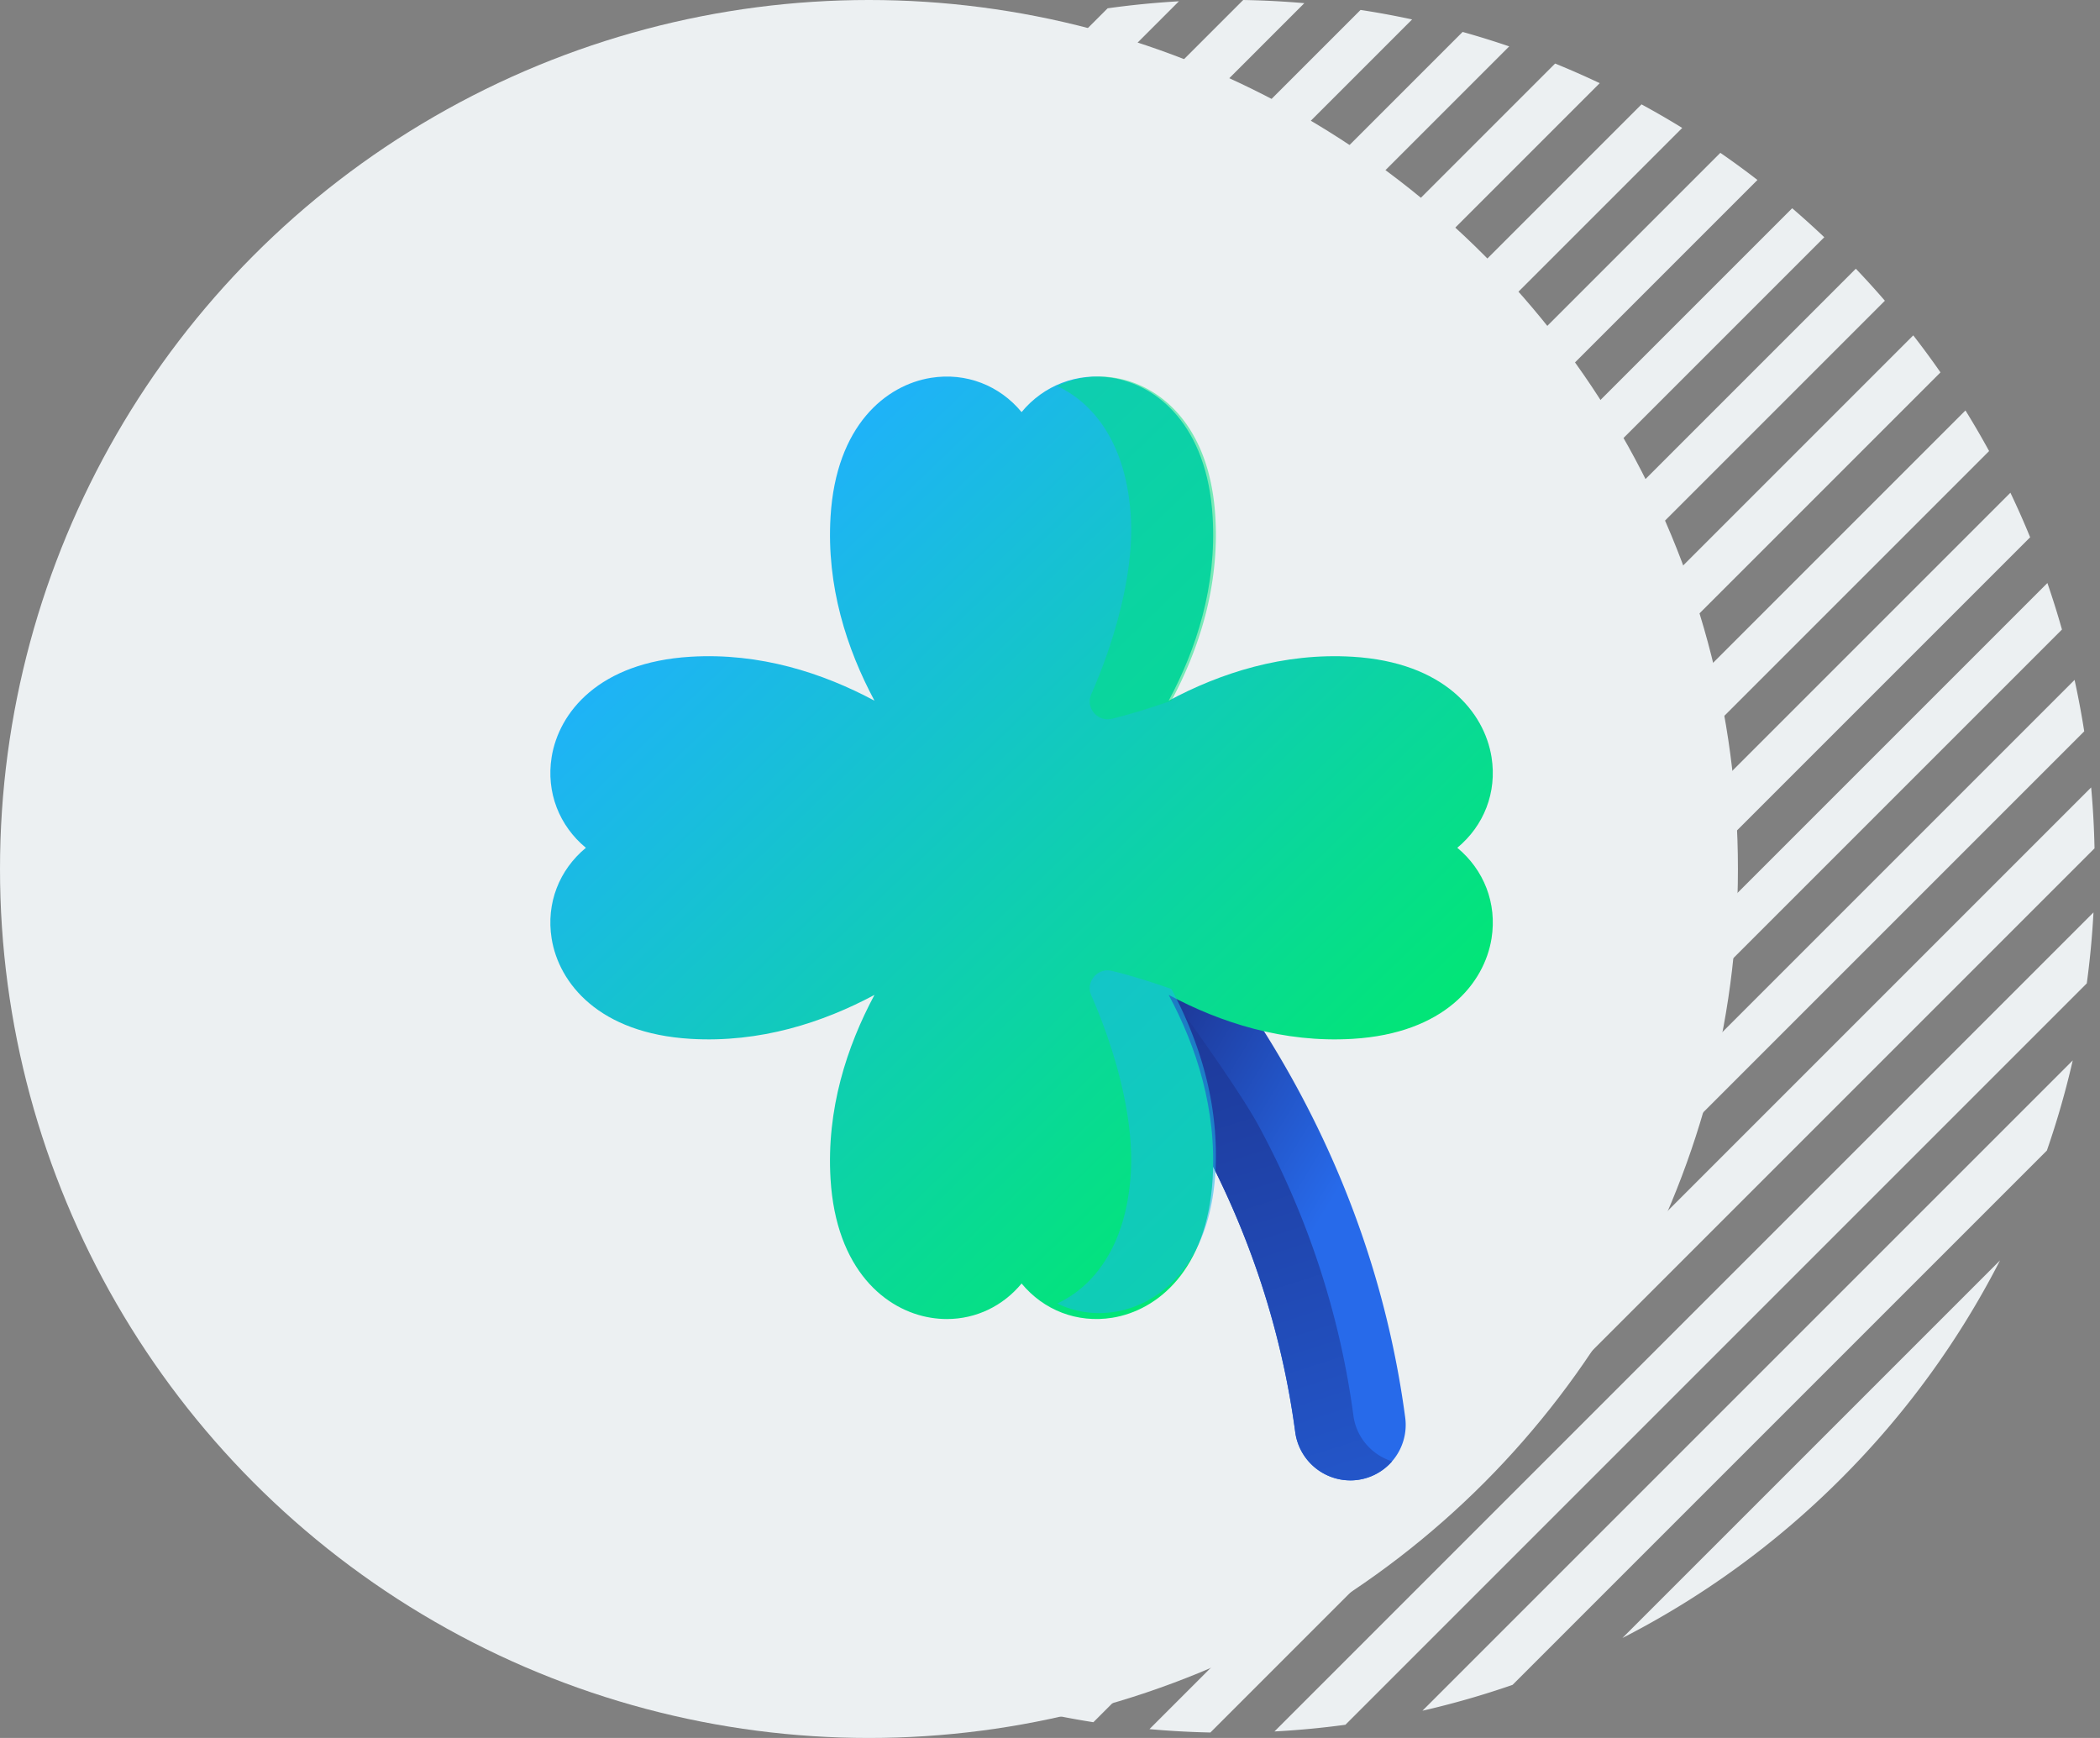 <svg xmlns="http://www.w3.org/2000/svg" viewBox="0 0 145 120">
    <rect x="0" y="0" width="145" height="120" fill="#808080" stroke="none"/>
    <defs>
        <linearGradient id="a" x1="25.618%" x2="62.804%" y1="70.614%" y2="26.534%">
            <stop offset="0%" stop-color="#276AEA"/>
            <stop offset="100%" stop-color="#1A297F"/>
        </linearGradient>
        <linearGradient id="b" x1="42.781%" x2="65.2%" y1="154.413%" y2="0%">
            <stop offset="0%" stop-color="#276AEA"/>
            <stop offset="100%" stop-color="#1A297F"/>
        </linearGradient>
        <linearGradient id="c" x1="16.038%" x2="83.234%" y1="15.806%" y2="85.858%">
            <stop offset="0%" stop-color="#20B0FE"/>
            <stop offset="100%" stop-color="#00E96E"/>
        </linearGradient>
    </defs>
    <g fill="none" fill-rule="evenodd">
        <g fill="#ECF0F2" fill-rule="nonzero">
            <path d="M128.14 18.553c.691.724 1.36 1.462 2.007 2.212l-84.382 84.382a60.509 60.509 0 0 1-2.212-2.006l84.588-84.588zm-2.177-2.173L41.38 100.963a60.482 60.482 0 0 1-2.001-2.217l84.367-84.367c.751.645 1.49 1.312 2.217 2.001zm6.143 6.776a59.69 59.69 0 0 1 1.88 2.556l-83.274 83.274a59.69 59.69 0 0 1-2.556-1.88l83.95-83.95zm-10.757-10.73L37.426 96.35a59.677 59.677 0 0 1-1.874-2.563l83.234-83.234c.867.599 1.722 1.224 2.563 1.874zM135.71 28.34a59.352 59.352 0 0 1 1.633 2.804l-81.2 81.2a59.352 59.352 0 0 1-2.804-1.633L135.71 28.34zM116.154 8.833l-82.32 82.321a59.349 59.349 0 0 1-1.627-2.81l81.136-81.137a59.349 59.349 0 0 1 2.811 1.626zm22.66 25.188a59.38 59.38 0 0 1 1.363 3.076l-78.08 78.08a59.38 59.38 0 0 1-3.076-1.363l79.793-79.793zm-28.356-28.28L30.742 85.459a59.384 59.384 0 0 1-1.355-3.081l77.99-77.99c1.037.421 2.064.873 3.081 1.355zm30.91 34.515a59.628 59.628 0 0 1 1.006 3.21l-73.907 73.908a59.628 59.628 0 0 1-3.211-1.007l76.111-76.111zM104.208 3.203L28.203 79.21a59.637 59.637 0 0 1-.998-3.218L100.99 2.205c1.08.302 2.153.635 3.218.998zm39.036 43.742c.258 1.178.48 2.363.667 3.552l-68.415 68.415a59.944 59.944 0 0 1-3.552-.667l71.3-71.3zM97.504 1.342L26.342 72.504a59.951 59.951 0 0 1-.656-3.561L93.943.686c1.192.182 2.38.401 3.56.656zm46.885 53.026c.127 1.4.205 2.803.233 4.207l-61.047 61.047a60.169 60.169 0 0 1-4.207-.233l65.021-65.02zM90.06.22l-64.84 64.84A60.172 60.172 0 0 1 25 60.84L85.84 0c1.408.024 2.815.097 4.219.219zm54.49 62.778a60.133 60.133 0 0 1-.462 4.9l-51.19 51.19a60.133 60.133 0 0 1-4.9.462l56.552-56.552zM81.401.09L25.089 56.401c.094-1.645.256-3.287.485-4.922L76.479.574c1.635-.23 3.277-.39 4.922-.485zm61.717 73.127a59.723 59.723 0 0 1-1.786 6.223l-36.893 36.893a59.723 59.723 0 0 1-6.223 1.786l44.902-44.902zM71.132 1.573l-44.56 44.559a59.71 59.71 0 0 1 1.837-6.275L64.857 3.409a59.71 59.71 0 0 1 6.275-1.836zm66.966 85.45a59.803 59.803 0 0 1-10.991 15.084 59.803 59.803 0 0 1-15.083 10.99l26.074-26.073zM57.16 6.758L31.757 32.16a59.82 59.82 0 0 1 10.762-14.641A59.82 59.82 0 0 1 57.16 6.757z"/>
            <circle cx="60" cy="60" r="60"/>
        </g>
        <path fill="url(#a)" d="M28.388.374a1.276 1.276 0 0 0-1.707-.088c-2.676 2.174-5.446 3.8-8.232 4.834a1.276 1.276 0 0 0-.512.351c-.274.31-.55.626-.825.947-4.44 5.178-8.1 10.764-10.876 16.604C2.747 30.362.653 38.116.013 46.07a3.834 3.834 0 0 0 3.82 4.137 3.849 3.849 0 0 0 3.815-3.522c.563-6.99 2.4-13.813 5.462-20.28 2.468-5.214 5.733-10.218 9.706-14.872.168-.196.336-.39.504-.582.104-.12.186-.258.24-.408 1.029-2.867 2.683-5.713 4.916-8.461a1.276 1.276 0 0 0-.088-1.708z" transform="scale(-1 1) rotate(3 -1037.752 -1780.927)"/>
        <path fill="url(#b)" d="M26.68.286a34.412 34.412 0 0 1-2.429 1.805C18.862 9.542 10.931 21.48 9.039 25.476c-3.061 6.468-4.899 13.291-5.462 20.28-.122 1.516-1.138 2.776-2.498 3.283a3.813 3.813 0 0 0 2.754 1.169 3.849 3.849 0 0 0 3.815-3.523c.563-6.99 2.4-13.813 5.462-20.28 2.468-5.214 5.733-10.218 9.706-14.871.168-.197.336-.39.504-.583.104-.12.186-.258.24-.408 1.029-2.866 2.683-5.713 4.916-8.461A1.276 1.276 0 0 0 26.681.286z" transform="scale(-1 1) rotate(3 -1037.752 -1780.927)"/>
        <g fill-rule="nonzero">
            <path fill="url(#c)" d="M62.622 32.537c1.835-1.516 2.754-3.825 2.365-6.259-.497-3.102-3.276-6.551-9.588-6.932-4.803-.289-9.138 1.124-12.704 3.034 1.91-3.566 3.323-7.9 3.034-12.704-.38-6.312-3.83-9.091-6.932-9.588-2.433-.39-4.743.53-6.26 2.365C31.022.618 28.714-.301 26.279.088c-3.102.497-6.551 3.277-6.932 9.588-.29 4.803 1.124 9.137 3.034 12.704-3.566-1.91-7.902-3.325-12.704-3.034-6.311.38-9.09 3.83-9.588 6.932-.39 2.434.53 4.743 2.365 6.26C.618 34.053-.301 36.362.088 38.796c.497 3.101 3.277 6.551 9.588 6.932 4.803.288 9.138-1.124 12.704-3.034-1.91 3.566-3.323 7.9-3.034 12.704.38 6.311 3.83 9.09 6.932 9.587.37.06.739.089 1.101.089 2.018 0 3.873-.898 5.159-2.453 1.516 1.835 3.826 2.754 6.259 2.365 3.102-.497 6.551-3.276 6.932-9.588.29-4.803-1.123-9.137-3.034-12.704 3.567 1.91 7.901 3.322 12.704 3.034 6.312-.38 9.091-3.83 9.588-6.932.39-2.434-.53-4.743-2.365-6.26z" transform="translate(38 26)"/>
            <path fill="#03E37D" d="M83.916 35.675c-.38-6.311-3.83-9.09-6.932-9.587A6.664 6.664 0 0 0 73 26.66c2.493 1.161 4.776 3.95 5.08 9.015.238 3.94-1.163 8.702-2.729 12.255-.41.933.423 1.934 1.415 1.698 1.221-.292 2.53-.7 4.116-1.248 1.91-3.567 3.323-7.901 3.034-12.705z" opacity=".5"/>
            <path fill="#1BB7EA" d="M83.916 80.987c-.38 6.312-3.83 9.091-6.932 9.588A6.664 6.664 0 0 1 73 90.002c2.493-1.16 4.776-3.95 5.08-9.015.238-3.94-1.163-8.702-2.729-12.255-.41-.933.423-1.933 1.415-1.697 1.221.292 2.53.699 4.116 1.248 1.91 3.567 3.323 7.9 3.034 12.704z" opacity=".534"/>
        </g>
    </g>
</svg>
